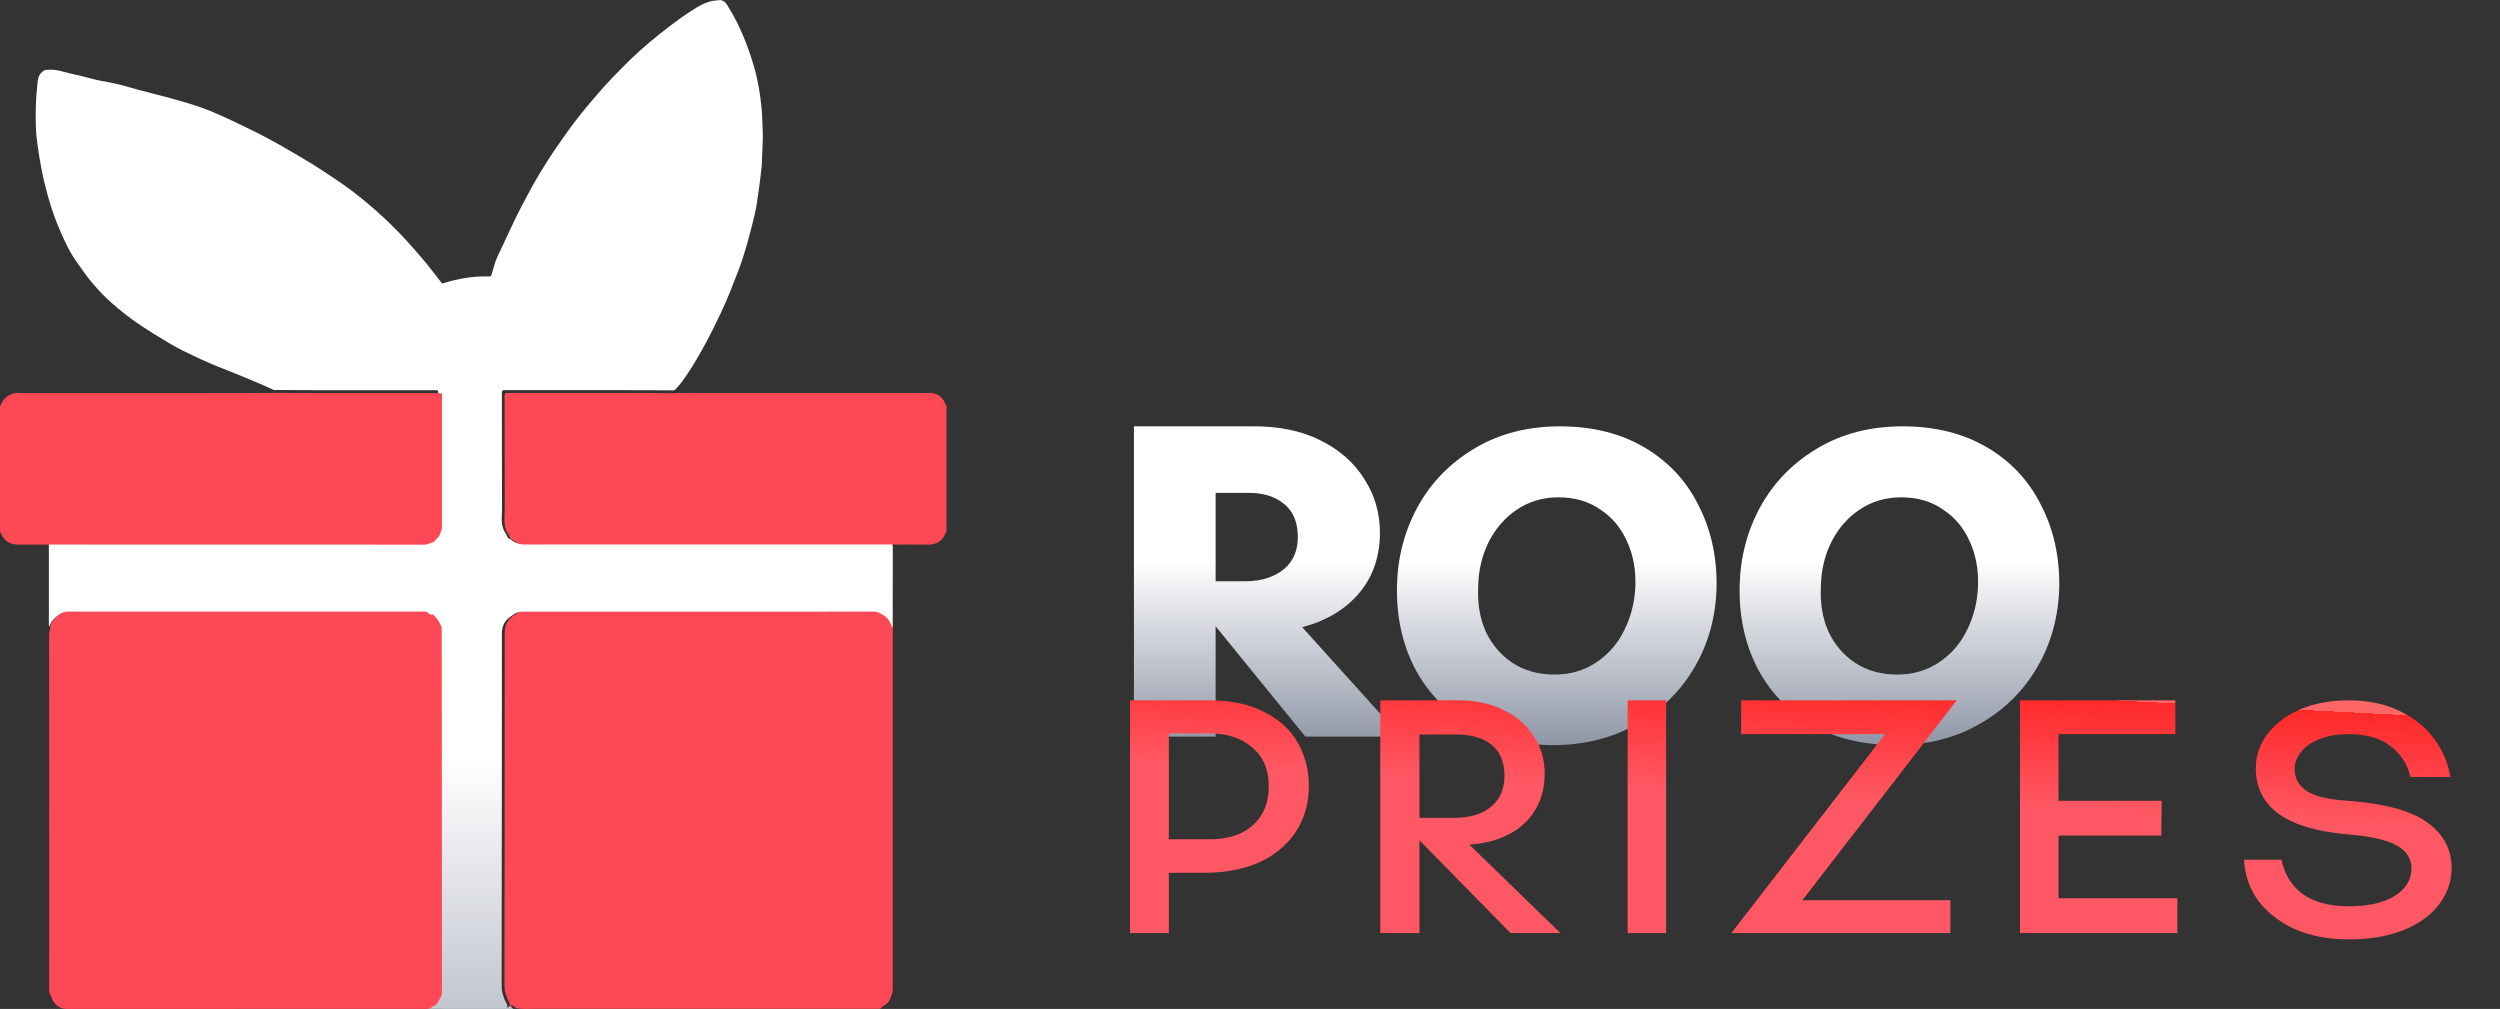 <svg width="560" height="226" viewBox="0 0 560 226" fill="none" xmlns="http://www.w3.org/2000/svg">
<rect x="0" y="0" width="560" height="226" fill="#333333" stroke="none"/>
<path d="M266.3 132.9L265.9 95.5H280.4C286.333 95.433 291.433 96.467 295.7 98.6C300.033 100.733 303.333 103.633 305.6 107.3C307.933 110.9 309.1 114.9 309.1 119.3C309.1 124.633 307.567 129.133 304.5 132.8C301.433 136.467 297.167 139.033 291.7 140.5L313.8 165H292.4L266.3 132.9ZM254 95.5H272.3V165H254V95.5ZM279.3 130.2C282.767 130.133 285.567 129.2 287.7 127.4C289.833 125.6 290.833 123.033 290.7 119.7C290.567 116.567 289.467 114.233 287.4 112.7C285.4 111.1 282.667 110.333 279.2 110.4H269.8L269.7 130.2H279.3ZM347.919 166.9C340.585 166.9 334.252 165.367 328.919 162.3C323.652 159.167 319.619 154.9 316.819 149.5C314.085 144.1 312.785 138.033 312.919 131.3C313.052 124.9 314.585 119 317.519 113.6C320.519 108.133 324.752 103.767 330.219 100.5C335.752 97.167 342.152 95.5 349.419 95.5C356.685 95.5 362.985 97.067 368.319 100.2C373.652 103.333 377.685 107.633 380.419 113.1C383.219 118.5 384.585 124.567 384.519 131.3C384.385 137.967 382.752 144 379.619 149.4C376.485 154.8 372.152 159.067 366.619 162.2C361.152 165.333 354.919 166.9 347.919 166.9ZM348.219 151.1C351.752 151.1 354.852 150.2 357.519 148.4C360.252 146.6 362.352 144.2 363.819 141.2C365.352 138.133 366.185 134.833 366.319 131.3C366.452 127.567 365.819 124.2 364.419 121.2C363.085 118.2 361.085 115.833 358.419 114.1C355.819 112.3 352.719 111.4 349.119 111.4C345.585 111.4 342.452 112.333 339.719 114.2C337.052 116 334.952 118.433 333.419 121.5C331.952 124.5 331.185 127.767 331.119 131.3C330.919 135.1 331.485 138.5 332.819 141.5C334.219 144.433 336.219 146.767 338.819 148.5C341.485 150.233 344.619 151.1 348.219 151.1ZM424.677 166.9C417.343 166.9 411.01 165.367 405.677 162.3C400.41 159.167 396.377 154.9 393.577 149.5C390.843 144.1 389.543 138.033 389.677 131.3C389.81 124.9 391.343 119 394.277 113.6C397.277 108.133 401.51 103.767 406.977 100.5C412.51 97.167 418.91 95.5 426.177 95.5C433.443 95.5 439.743 97.067 445.077 100.2C450.41 103.333 454.443 107.633 457.177 113.1C459.977 118.5 461.343 124.567 461.277 131.3C461.143 137.967 459.51 144 456.377 149.4C453.243 154.8 448.91 159.067 443.377 162.2C437.91 165.333 431.677 166.9 424.677 166.9ZM424.977 151.1C428.51 151.1 431.61 150.2 434.277 148.4C437.01 146.6 439.11 144.2 440.577 141.2C442.11 138.133 442.943 134.833 443.077 131.3C443.21 127.567 442.577 124.2 441.177 121.2C439.843 118.2 437.843 115.833 435.177 114.1C432.577 112.3 429.477 111.4 425.877 111.4C422.343 111.4 419.21 112.333 416.477 114.2C413.81 116 411.71 118.433 410.177 121.5C408.71 124.5 407.943 127.767 407.877 131.3C407.677 135.1 408.243 138.5 409.577 141.5C410.977 144.433 412.977 146.767 415.577 148.5C418.243 150.233 421.377 151.1 424.977 151.1Z" fill="url(#paint0_linear_839_36)"/>
<path d="M256.2 156.875H270.975C275.725 156.875 279.75 157.725 283.05 159.425C286.4 161.075 288.9 163.3 290.55 166.1C292.2 168.9 293.075 172 293.175 175.4C293.275 179.3 292.425 182.75 290.625 185.75C288.825 188.75 286.175 191.125 282.675 192.875C279.175 194.575 275.025 195.45 270.225 195.5H255.375L256.2 156.875ZM253.125 156.875H261.825V209H253.125V156.875ZM271.05 188C275.25 188 278.525 186.875 280.875 184.625C283.275 182.325 284.375 179.225 284.175 175.325C284.025 171.875 282.725 169.175 280.275 167.225C277.875 165.275 274.8 164.3 271.05 164.3H258.225L258 188H271.05ZM314.355 184.55L314.205 156.875H326.28C330.33 156.825 333.83 157.55 336.78 159.05C339.78 160.5 342.055 162.475 343.605 164.975C345.205 167.425 346.005 170.175 346.005 173.225C346.005 177.775 344.53 181.475 341.58 184.325C338.63 187.175 334.48 188.8 329.13 189.2L349.53 209H338.355L314.355 184.55ZM309.18 156.875H317.955V209H309.18V156.875ZM325.755 183.2C329.355 183.2 332.155 182.325 334.155 180.575C336.155 178.825 337.105 176.4 337.005 173.3C336.855 170.25 335.805 168.025 333.855 166.625C331.905 165.175 329.23 164.475 325.83 164.525H316.08L316.155 183.2H325.755ZM364.59 156.875H373.215V209H364.59V156.875ZM422.261 164.45H390.011V156.875H438.311L403.736 201.65H436.886V209H387.836L422.261 164.45ZM452.484 156.875H487.284V164.45H461.109V179.375H484.209L484.134 187.175H461.109V201.2H487.734V209H452.484V156.875ZM526.148 210.425C521.548 210.425 517.498 209.65 513.998 208.1C510.548 206.5 507.823 204.375 505.823 201.725C503.873 199.025 502.823 195.975 502.673 192.575H511.073C511.673 195.725 513.198 198.25 515.648 200.15C518.148 202 521.498 202.95 525.698 203C530.148 203.05 533.648 202.325 536.198 200.825C538.798 199.275 540.123 197.2 540.173 194.6C540.173 192.3 539.048 190.55 536.798 189.35C534.548 188.1 530.823 187.275 525.623 186.875C518.873 186.275 513.773 184.725 510.323 182.225C506.923 179.675 505.248 176.225 505.298 171.875C505.348 169.075 506.273 166.525 508.073 164.225C509.873 161.925 512.323 160.125 515.423 158.825C518.573 157.525 522.123 156.875 526.073 156.875C530.373 156.875 534.148 157.65 537.398 159.2C540.698 160.75 543.298 162.825 545.198 165.425C547.148 168.025 548.373 170.9 548.873 174.05H539.948C539.298 171.25 537.823 168.95 535.523 167.15C533.223 165.35 530.073 164.45 526.073 164.45C523.573 164.45 521.398 164.825 519.548 165.575C517.748 166.275 516.373 167.225 515.423 168.425C514.473 169.625 513.998 170.9 513.998 172.25C513.998 174.2 514.798 175.775 516.398 176.975C517.998 178.125 520.573 178.875 524.123 179.225L525.923 179.375C534.123 179.975 540.023 181.575 543.623 184.175C547.273 186.725 549.123 190.125 549.173 194.375C549.173 197.275 548.273 199.95 546.473 202.4C544.723 204.85 542.098 206.8 538.598 208.25C535.098 209.7 530.948 210.425 526.148 210.425Z" fill="url(#paint1_linear_839_36)"/>
<path d="M161.622 0C161.472 0 161.622 0.444 161.622 0C161.773 0 161.678 0.005 161.678 0.005V0.113C162.51 0.311 162.811 1.024 163.187 1.623C164.465 3.648 165.518 5.79 166.458 7.999C167.426 10.269 168.225 12.605 168.906 14.969C169.794 18.032 170.316 21.184 170.603 24.36C170.758 26.059 170.762 27.767 170.847 29.471C170.936 31.311 170.762 33.147 170.711 34.988C170.687 35.748 170.687 36.522 170.607 37.281C170.415 39.103 170.203 40.929 169.94 42.741C169.672 44.587 169.437 46.451 169 48.258C167.985 52.477 166.909 56.672 165.348 60.736C164.136 63.893 162.919 67.045 161.471 70.094C160.358 72.439 159.211 74.775 157.97 77.059C156.758 79.301 155.493 81.504 154.079 83.623C153.195 84.945 152.293 86.247 151.151 87.361C150.921 87.451 150.676 87.455 150.432 87.451C148.914 87.432 147.401 87.399 145.883 87.399C134.952 87.399 124.025 87.399 113.094 87.385C112.544 87.385 112.422 87.545 112.422 88.078C112.441 96.639 112.408 105.199 112.455 113.76C112.464 115.322 112.159 116.898 112.737 118.474C112.986 119.159 113.461 119.673 113.696 120.338C113.809 120.654 114.208 120.664 114.452 120.872C115.073 121.391 115.759 121.773 116.619 121.773C144.083 121.768 171.547 121.768 199.011 121.773C199.312 121.773 199.608 121.792 199.909 121.801C199.932 122.042 199.975 122.283 199.975 122.523C199.979 124.312 199.975 126.096 199.975 127.884C199.975 131.947 199.975 136.011 199.965 140.074C199.965 140.258 200.125 140.55 199.759 140.612C199.721 140.569 199.665 140.536 199.646 140.489C199.336 139.602 198.922 138.776 198.132 138.229C197.362 137.7 196.577 137.176 195.576 137.181C169.442 137.181 143.308 137.181 117.169 137.195C116.501 137.195 115.843 137.058 115.167 137.563C114.725 137.893 114.18 138.205 113.776 138.573C112.85 139.418 112.422 140.574 112.422 141.843C112.408 168.186 112.413 194.533 112.366 220.875C112.366 222.371 112.85 223.626 113.512 224.872C113.63 225.094 113.672 225.254 113.625 225.476C113.602 225.58 113.611 225.712 113.776 225.726C113.893 225.736 113.935 225.66 113.949 225.556C113.964 225.471 113.94 225.363 114.095 225.306C114.288 225.604 114.791 225.533 114.899 225.976C114.673 225.986 114.448 226 114.227 226C109.706 226 105.19 226 100.669 226C99.038 226 97.407 225.986 95.776 225.981C95.809 225.693 96.03 225.552 96.26 225.533C96.542 225.514 96.688 225.349 96.876 225.193C97.355 224.797 97.501 224.188 97.797 223.683C97.976 223.371 98.183 222.994 98.178 222.522C98.145 195.401 98.135 168.285 98.126 141.164C98.126 140.994 98.164 140.805 98.107 140.659C97.713 139.625 97.172 138.686 96.345 137.931C96.246 137.837 96.138 137.728 96.007 137.761C95.607 137.86 95.311 137.61 95.085 137.393C94.832 137.153 94.583 137.129 94.282 137.129C67.828 137.129 41.37 137.129 14.916 137.124C14.094 137.124 13.436 137.544 12.853 137.978C12.063 138.568 11.325 139.295 11.076 140.338C10.902 140.173 10.945 139.96 10.945 139.758C10.945 133.911 10.945 128.064 10.945 122.216C10.945 122.037 10.874 121.834 11.058 121.693C11.34 121.683 11.621 121.674 11.899 121.674C39.382 121.674 66.865 121.674 94.352 121.693C94.987 121.693 95.433 121.334 95.978 121.188C96.087 121.159 96.27 121.15 96.364 121.013C96.749 120.433 97.435 120.126 97.666 119.366C97.825 118.838 98.121 118.356 98.121 117.771C98.117 107.889 98.121 98.007 98.121 88.13C98.121 88.017 98.112 87.904 98.121 87.79C98.154 87.484 98.004 87.385 97.722 87.408C97.572 87.422 97.421 87.408 97.271 87.408C85.273 87.385 73.275 87.46 61.277 87.352C61.197 87.304 61.122 87.248 61.037 87.21C57.231 85.497 53.372 83.911 49.486 82.396C46.614 81.273 43.832 79.957 41.069 78.597C38.794 77.484 36.651 76.139 34.504 74.808C32.718 73.699 30.946 72.557 29.259 71.302C27.351 69.881 25.518 68.371 23.789 66.734C22.731 65.733 21.763 64.638 20.805 63.534C19.446 61.977 18.314 60.259 17.115 58.584C16.128 57.201 15.32 55.714 14.592 54.19C13.92 52.788 13.304 51.358 12.731 49.91C11.903 47.814 11.208 45.677 10.62 43.506C10.094 41.557 9.615 39.589 9.244 37.602C8.943 35.979 8.666 34.355 8.44 32.718C8.233 31.231 8.069 29.735 8.031 28.244C7.961 25.233 7.989 22.218 8.341 19.216C8.459 18.211 8.44 17.215 9.178 16.38C9.521 15.989 9.897 15.705 10.357 15.653C11.645 15.498 12.951 15.696 14.15 16.05C16.086 16.616 18.074 16.928 20.006 17.484C21.763 17.989 23.577 18.282 25.372 18.631C27.139 18.971 28.855 19.542 30.589 20.009C33.489 20.793 36.407 21.477 39.297 22.303C40.937 22.77 42.573 23.247 44.189 23.78C47.799 24.978 51.201 26.663 54.622 28.291C58.189 29.99 61.681 31.84 65.079 33.86C66.841 34.907 68.627 35.908 70.356 36.998C72.457 38.329 74.53 39.707 76.579 41.118C77.946 42.062 79.286 43.053 80.569 44.105C81.823 45.129 83.078 46.163 84.295 47.239C85.841 48.607 87.341 50.018 88.783 51.491C90.358 53.1 91.88 54.756 93.342 56.474C94.061 57.319 94.808 58.14 95.504 59.004C96.655 60.433 97.778 61.882 98.892 63.34C99.01 63.496 99.075 63.515 99.235 63.468C99.926 63.26 100.612 63.034 101.317 62.868C103.587 62.326 105.876 61.925 108.216 61.92C108.667 61.92 109.118 61.906 109.565 61.92C109.866 61.929 110.016 61.854 110.096 61.519C110.26 60.835 110.538 60.174 110.707 59.49C111.069 58.031 111.806 56.729 112.427 55.384C113.545 52.958 114.673 50.542 115.843 48.14C116.558 46.672 117.357 45.242 118.113 43.798C119.345 41.448 120.679 39.155 122.089 36.908C123.706 34.327 125.44 31.826 127.212 29.358C128.88 27.027 130.685 24.794 132.536 22.609C134.472 20.321 136.451 18.07 138.585 15.97C139.501 15.068 140.38 14.12 141.315 13.237C142.485 12.128 143.665 11.019 144.901 9.976C146.555 8.579 148.242 7.216 149.962 5.904C151.499 4.733 153.054 3.582 154.68 2.544C156.344 1.487 158.017 0.382 160.057 0.132" fill="url(#paint2_linear_839_36)"/>
<path d="M151.74 88.005C151.946 88.009 152.153 88.023 152.355 88.023C170.576 88.028 188.797 88.037 207.017 88.037C207.356 88.037 207.689 88.014 208.027 88.009C209.891 87.977 211.127 88.815 211.798 90.566C211.836 90.664 211.84 90.799 212 90.687V119.275C211.76 119.196 211.807 119.406 211.761 119.513C211.098 121.157 209.713 122.023 207.919 122C205.435 121.967 202.946 121.986 200.462 121.986C200.161 121.976 199.865 121.958 199.565 121.958C172.121 121.958 144.677 121.958 117.233 121.958C116.374 121.958 115.688 121.58 115.068 121.068C114.824 120.868 114.42 120.854 114.312 120.542C114.077 119.885 113.603 119.378 113.354 118.703C112.776 117.147 113.082 115.592 113.072 114.05C113.025 105.603 113.054 97.155 113.039 88.708C113.039 88.182 113.162 88.023 113.711 88.023C124.634 88.042 135.552 88.033 146.476 88.037C147.992 88.037 149.505 88.07 151.021 88.088C151.266 88.088 151.505 88.088 151.74 88V88.005Z" fill="#FF4855"/>
<path d="M0 90.827C0.208 90.916 0.18 90.733 0.218 90.635C0.782 89.061 2.572 87.832 4.249 88.019C4.827 88.084 5.419 88.056 6.007 88.056C18.404 88.056 30.807 88.056 43.204 88.056C49.197 88.056 55.185 88.042 61.178 88.033C61.405 88.033 61.628 88.01 61.855 88C73.949 88.112 86.044 88.037 98.138 88.056C98.29 88.056 98.441 88.066 98.593 88.056C98.877 88.033 99.029 88.131 98.996 88.435C98.981 88.547 98.996 88.659 98.996 88.771C98.996 98.555 98.996 108.338 98.996 118.117C98.996 118.696 98.702 119.173 98.536 119.696C98.304 120.448 97.612 120.752 97.224 121.327C97.134 121.462 96.949 121.472 96.835 121.5C96.286 121.649 95.836 122 95.196 122C67.492 121.976 39.789 121.976 12.08 121.981C11.796 121.981 11.512 121.995 11.232 122C8.859 122 6.485 121.971 4.117 122C2.283 122.023 0.938 121.191 0.242 119.509C0.199 119.402 0.242 119.187 0 119.28V90.822L0 90.827Z" fill="#FF4855"/>
<path d="M199.848 140.435C200.077 140.553 199.979 140.77 199.979 140.94C199.984 167.853 199.988 194.767 199.974 221.681C199.974 222.431 199.601 223.111 199.349 223.814C198.952 224.909 197.882 225.182 197.209 225.914C197.158 225.97 197.037 225.966 196.943 225.97C196.775 225.98 196.607 225.97 196.439 225.97C170.983 225.97 145.523 225.97 120.067 225.966C118.549 225.966 117.022 226.112 115.518 225.801C115.41 225.362 114.91 225.428 114.719 225.13C114.569 225.187 114.588 225.291 114.574 225.381C114.56 225.484 114.518 225.56 114.401 225.55C114.242 225.541 114.233 225.409 114.252 225.3C114.298 225.078 114.256 224.918 114.14 224.696C113.481 223.45 113 222.195 113 220.699C113.047 194.356 113.042 168.009 113.056 141.666C113.056 140.397 113.476 139.241 114.401 138.396C114.803 138.028 115.345 137.717 115.784 137.386C116.456 136.876 117.11 137.018 117.774 137.018C143.748 137.004 169.722 137.009 195.701 137.004C196.696 137.004 197.476 137.523 198.242 138.052C199.031 138.599 199.442 139.425 199.746 140.312C199.764 140.359 199.82 140.392 199.858 140.435H199.848Z" fill="#FF4855"/>
<path d="M96.572 225.821C95.843 226.061 95.09 225.986 94.342 225.986C67.868 225.986 41.398 225.986 14.924 226C13.376 226 12.273 225.08 11.691 223.774C11.473 223.292 11.27 222.807 11.071 222.316C11.024 222.198 11.014 222.061 11.014 221.934C11.019 195.34 11.038 168.75 11 142.156C11 141.462 11.312 140.877 11.27 140.212C11.521 139.165 12.259 138.443 13.059 137.854C13.641 137.42 14.309 137 15.137 137C41.782 137.009 68.431 137.009 95.076 137.005C95.379 137.005 95.63 137.028 95.885 137.269C96.117 137.491 96.411 137.736 96.813 137.637C96.946 137.604 97.05 137.712 97.154 137.807C97.987 138.561 98.531 139.5 98.929 140.533C98.986 140.684 98.948 140.868 98.948 141.038C98.957 168.146 98.967 195.25 99 222.358C99 222.83 98.796 223.212 98.617 223.519C98.323 224.019 98.172 224.632 97.689 225.028C97.499 225.184 97.353 225.349 97.069 225.368C96.837 225.382 96.619 225.528 96.581 225.816L96.572 225.821Z" fill="#FF4855"/>
<defs>
<linearGradient id="paint0_linear_839_36" x1="359.5" y1="74" x2="359.5" y2="175" gradientUnits="userSpaceOnUse">
<stop offset="0.51" stop-color="white"/>
<stop offset="0.953" stop-color="#858D9F"/>
</linearGradient>
<linearGradient id="paint1_linear_839_36" x1="335.972" y1="174.325" x2="337.208" y2="149.96" gradientUnits="userSpaceOnUse">
<stop stop-color="#FF5763"/>
<stop offset="1" stop-color="#FF2929"/>
<stop offset="1" stop-color="#FF6767"/>
</linearGradient>
<linearGradient id="paint2_linear_839_36" x1="104" y1="169.522" x2="104" y2="226" gradientUnits="userSpaceOnUse">
<stop stop-color="white"/>
<stop offset="1" stop-color="#C2C6CF"/>
</linearGradient>
</defs>
</svg>
